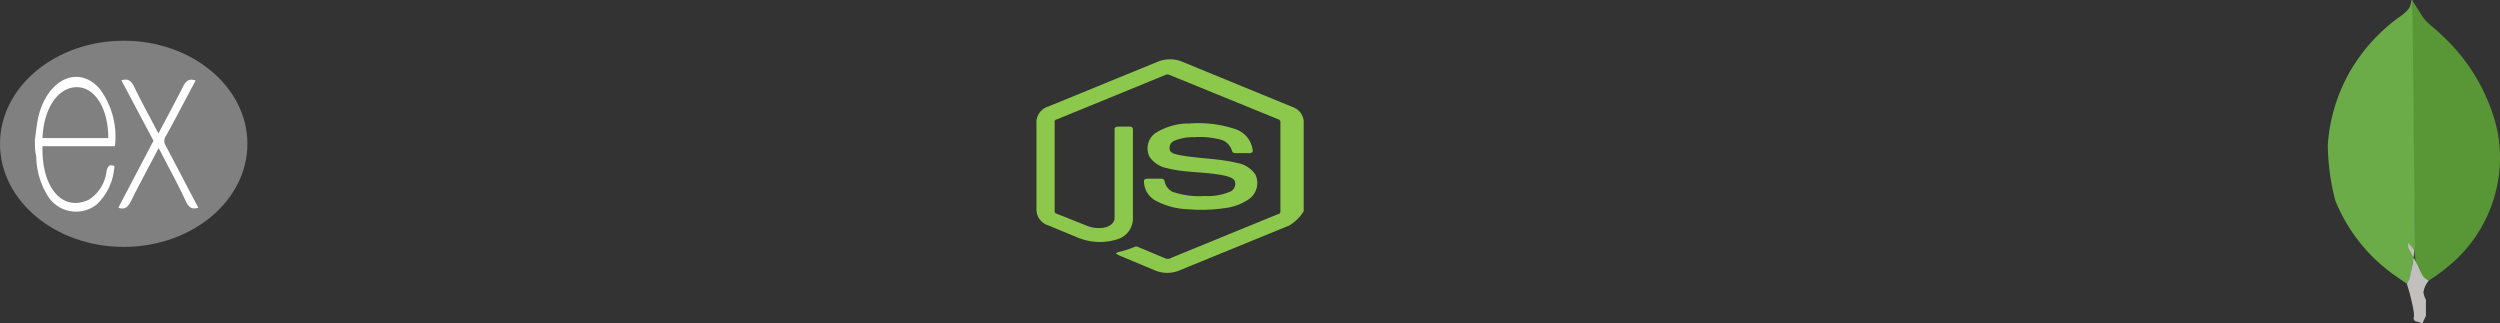 <svg id="Capa_1" data-name="Capa 1" xmlns="http://www.w3.org/2000/svg" viewBox="0 0 196.44 25.4"><rect x="0" y="0" width="196.44" height="25.4" fill="#333333" stroke="none"/><defs><style>.cls-1{fill:gray;}.cls-2{fill:#fff;}.cls-3{fill:#599636;}.cls-4{fill:#6cac48;}.cls-5{fill:#c2bfbf;}.cls-6{fill:#8cc84b;}</style></defs><ellipse class="cls-1" cx="9.72" cy="11.3" rx="9.72" ry="8.1"/><path class="cls-2" d="M68.14,23.92c-.47.16-.76,0-1-.55-.58-1.25-1.23-2.43-1.85-3.63a5.13,5.13,0,0,0-.27-.5c-.73,1.41-1.47,2.75-2.16,4.15-.25.5-.51.71-1,.53l2.76-5.26L62.1,13.91c.43-.13.74-.06,1,.5.6,1.25,1.26,2.43,1.91,3.68.65-1.25,1.3-2.43,1.92-3.66.25-.5.51-.68,1-.5l-1,1.88c-.45.84-.88,1.68-1.34,2.49a.66.66,0,0,0,0,.76C66.43,20.65,67.27,22.27,68.14,23.92ZM55.3,18.61c.07-.52.13-1.07.22-1.57.61-3.13,3.13-4.43,4.86-2.48a6.29,6.29,0,0,1,1.21,4.53H55.9c-.09,3.24,1.56,5.19,3.64,4.2a3,3,0,0,0,1.38-2.19c.11-.52.29-.6.63-.45a4.53,4.53,0,0,1-1.37,3,2.62,2.62,0,0,1-3.9-.71A6,6,0,0,1,55.41,20c0-.18-.06-.34-.08-.52S55.3,18.9,55.3,18.61Zm.6-.16h5.17c0-2.34-1.06-4-2.47-4S56,16,55.9,18.45Z" transform="translate(-52.56 -7.6)"/><path class="cls-3" d="M242.13,7.67l.81,1.27a3.64,3.64,0,0,0,.6.64,18,18,0,0,1,1.89,1.8,14.61,14.61,0,0,1,2.94,5,10.47,10.47,0,0,1,.63,3.39,11.06,11.06,0,0,1-4.15,8.83,12.35,12.35,0,0,1-1.48,1.06.64.64,0,0,1-.53-.34,2.79,2.79,0,0,1-.41-1,4.13,4.13,0,0,1-.13-1.26v-.19S242,7.77,242.13,7.67Z" transform="translate(-52.56 -7.6)"/><path class="cls-4" d="M242.12,7.63c0-.06-.07,0-.1,0a1.1,1.1,0,0,1-.28.76A3.87,3.87,0,0,1,241,9a13.93,13.93,0,0,0-3.53,3.79,13.4,13.4,0,0,0-2,6.2,17.81,17.81,0,0,0,.59,4.37,13.29,13.29,0,0,0,4.12,5.47c.46.37,1,.71,1.47,1.05.14,0,.16-.11.19-.2a2.39,2.39,0,0,0,.15-.54l.33-2.07Z" transform="translate(-52.56 -7.6)"/><path class="cls-5" d="M243,30.49a1.7,1.7,0,0,1,.41-.84,1,1,0,0,1-.46-.36,2.55,2.55,0,0,1-.25-.46c-.23-.58-.91-1.78-.91-1.78v-.36a4.48,4.48,0,0,1,.47.6,11.81,11.81,0,0,1-.3,1.86,1.5,1.5,0,0,1-.26.72.2.2,0,0,0,0,.1,15,15,0,0,1,.54,2.24v.28a.26.26,0,0,0,.19.37,1.53,1.53,0,0,1,.41.14.11.11,0,0,0,.12-.12l.22-.46V31.15a1.55,1.55,0,0,1-.2-.65Z" transform="translate(-52.56 -7.6)"/><path class="cls-6" d="M143.55,12.44a2.54,2.54,0,0,1,1.88,0L154.1,16a1.29,1.29,0,0,1,.9,1.11v7.09a3.35,3.35,0,0,1-1.16,1.13l-8.61,3.52a2.48,2.48,0,0,1-1.91,0l-2.58-1.08a1.82,1.82,0,0,1-.5-.26c.11-.11.31-.12.47-.17a7.18,7.18,0,0,0,1-.34.3.3,0,0,1,.26,0l2.2.92a.58.58,0,0,0,.45-.07l8.45-3.46c.1,0,.1-.2.1-.2v-7a.23.23,0,0,0-.18-.22l-8.53-3.48a.38.38,0,0,0-.33,0l-8.52,3.49c-.12,0-.2.12-.18.22v7a.19.19,0,0,0,.16.19l2.35.94a2.54,2.54,0,0,0,1.47.14c.44-.12.73-.41.73-.74v-7c0-.1.13-.19.27-.18h.94a.21.21,0,0,1,.23.22v7a1.7,1.7,0,0,1-1.13,1.6,4.53,4.53,0,0,1-3.1-.06l-2.42-1A1.31,1.31,0,0,1,134,24.1v-7a1.31,1.31,0,0,1,.93-1.13Zm2.31,4.88a9.07,9.07,0,0,1,3.72.41A2,2,0,0,1,151,19.49a.27.27,0,0,1-.29.14h-1.09a.25.25,0,0,1-.26-.2,1.29,1.29,0,0,0-.79-.83,6.33,6.33,0,0,0-2.18-.22,3.78,3.78,0,0,0-1.55.28.6.6,0,0,0-.33.8c.11.2.44.26.7.32,1.5.29,3.1.26,4.58.63a2.11,2.11,0,0,1,1.42.92,1.55,1.55,0,0,1-.45,1.87,4.18,4.18,0,0,1-1.94.75,12.47,12.47,0,0,1-2.93.09,5.72,5.72,0,0,1-2.57-.7,1.74,1.74,0,0,1-.87-1.54c0-.1.14-.16.27-.16h1.09a.25.25,0,0,1,.26.19,1.16,1.16,0,0,0,.62.84,6.37,6.37,0,0,0,2.52.33,4.4,4.4,0,0,0,2.07-.37.67.67,0,0,0,.31-.79c-.09-.23-.43-.34-.72-.42-1.49-.34-3.1-.22-4.58-.6a2.18,2.18,0,0,1-1.4-.89,1.47,1.47,0,0,1,.5-1.9,5,5,0,0,1,2.51-.73Z" transform="translate(-52.56 -7.6)"/></svg>